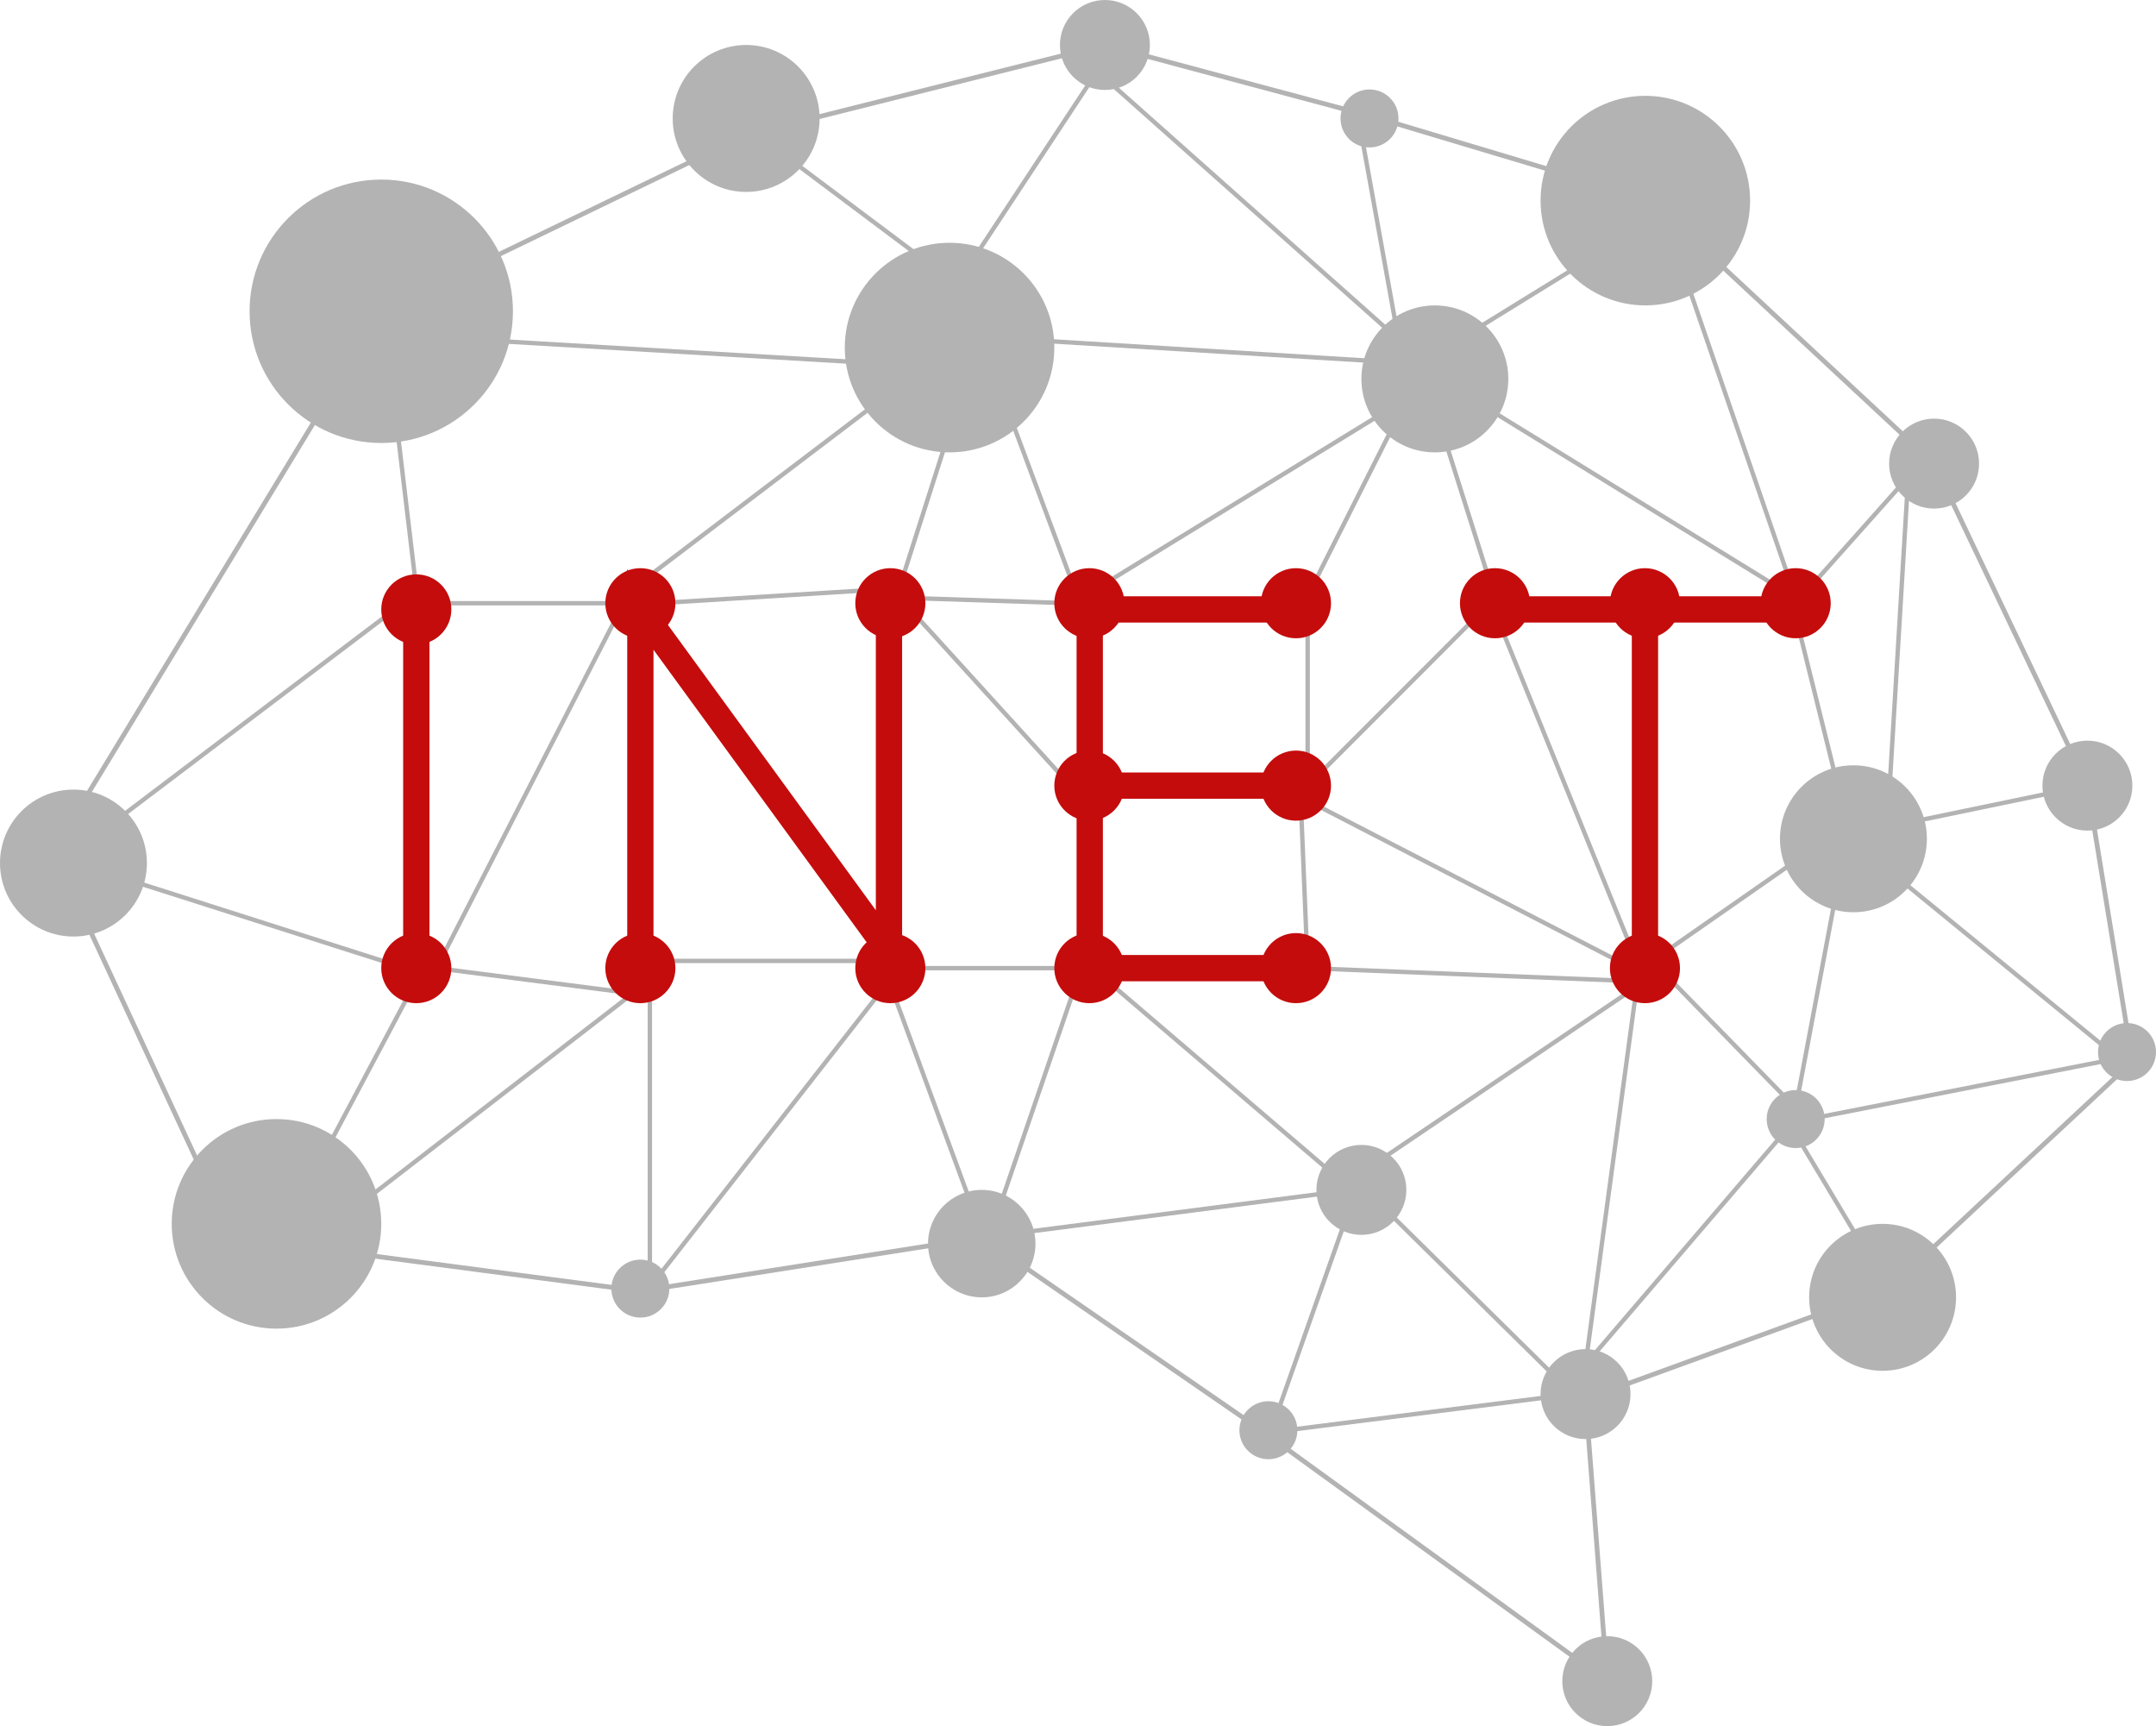 <?xml version="1.0" encoding="UTF-8" standalone="no"?>
<!-- Generator: Adobe Illustrator 25.0.0, SVG Export Plug-In . SVG Version: 6.00 Build 0)  -->

<svg
   version="1.1"
   id="Layer_1"
   x="0px"
   y="0px"
   viewBox="0 0 1074.83 860.36"
   xml:space="preserve"
   sodipodi:docname="inet-logo.svg"
   inkscape:version="1.3.2 (091e20ef0f, 2023-11-25)"
   width="1074.83"
   height="860.36"
   xmlns:inkscape="http://www.inkscape.org/namespaces/inkscape"
   xmlns:sodipodi="http://sodipodi.sourceforge.net/DTD/sodipodi-0.dtd"
   xmlns="http://www.w3.org/2000/svg"
   xmlns:svg="http://www.w3.org/2000/svg"><defs
   id="defs61" /><sodipodi:namedview
   id="namedview61"
   pagecolor="#ffffff"
   bordercolor="#000000"
   borderopacity="0.25"
   inkscape:showpageshadow="2"
   inkscape:pageopacity="0.0"
   inkscape:pagecheckerboard="true"
   inkscape:deskcolor="#d1d1d1"
   inkscape:zoom="0.56992807"
   inkscape:cx="238.6266"
   inkscape:cy="633.41327"
   inkscape:window-width="1920"
   inkscape:window-height="1052"
   inkscape:window-x="1080"
   inkscape:window-y="840"
   inkscape:window-maximized="1"
   inkscape:current-layer="Layer_1"
   showborder="true" />
<style
   type="text/css"
   id="style1">
	.st0{fill:#F2F2F2;}
	.st1{fill:#B3B3B3;}
	.st2{fill:#C40C0C;}
</style>

<g
   id="g61"
   transform="translate(-462.59,-569.82)">
	<path
   class="st1"
   d="m 1265.24,1410.23 -177.87,-128.89 -135.64,-93.47 -169.89,26.67 -0.17,-0.02 -203.96,-26.8 -0.27,-0.59 -89.69,-193.18 164.08,-269.88 182.45,-88.13 179.15,-44.91 0.3,0.08 136.05,36.43 136.35,40.85 0.2,0.19 141.44,131.62 0.1,0.2 76.5,160.66 22.55,138.37 -0.46,0.43 -121.46,113.27 -0.23,0.08 -150.49,54.72 z m -312.94,-224.86 0.39,0.27 136.05,93.76 173.74,125.9 -10.7,-138.97 0.85,-0.31 151.11,-54.95 120.63,-112.52 -22.29,-136.78 -76.26,-160.15 -140.9,-131.12 -135.78,-40.68 -135.72,-36.34 -178.45,44.72 -181.48,87.69 -163.05,268.2 88.88,191.44 202.49,26.61 z"
   id="path1" />
	<circle
   class="st1"
   cx="781.83"
   cy="1212.1"
   r="14.45"
   id="circle1" />
	<circle
   class="st1"
   cx="1145.33"
   cy="628.86"
   r="14.45"
   id="circle2" />
	<circle
   class="st1"
   cx="834.57"
   cy="628.86"
   r="36.62"
   id="circle3" />
	<circle
   class="st1"
   cx="1177.91"
   cy="758.67"
   r="36.62"
   id="circle4" />
	<circle
   class="st1"
   cx="499.21"
   cy="1000"
   r="36.62"
   id="circle5" />
	<circle
   class="st1"
   cx="1386.58"
   cy="987.89"
   r="36.62"
   id="circle6" />
	<circle
   class="st1"
   cx="652.66"
   cy="724.97"
   r="65.65"
   id="circle7" />
	<circle
   class="st1"
   cx="1282.84"
   cy="669.81"
   r="52.23"
   id="circle8" />
	<circle
   class="st1"
   cx="935.97"
   cy="743.06"
   r="52.23"
   id="circle9" />
	<circle
   class="st1"
   cx="600.43"
   cy="1179.83"
   r="52.23"
   id="circle10" />
	<circle
   class="st1"
   cx="1263.86"
   cy="1407.76"
   r="22.42"
   id="circle11" />
	<circle
   class="st1"
   cx="1094.92"
   cy="1282.69"
   r="14.45"
   id="circle12" />
	<circle
   class="st1"
   cx="1357.79"
   cy="1127.6"
   r="14.45"
   id="circle13" />
	<circle
   class="st1"
   cx="1522.97"
   cy="1094.19"
   r="14.45"
   id="circle14" />
	<circle
   class="st1"
   cx="952.02"
   cy="1189.68"
   r="26.78"
   id="circle15" />
	<circle
   class="st1"
   cx="1401.12"
   cy="1216.45"
   r="36.62"
   id="circle16" />
	<circle
   class="st1"
   cx="1253.03"
   cy="1264.68"
   r="22.42"
   id="circle17" />
	<circle
   class="st1"
   cx="1141.28"
   cy="1162.9"
   r="22.42"
   id="circle18" />
	<circle
   class="st1"
   cx="1013.42"
   cy="592.24"
   r="22.42"
   id="circle19" />
	<circle
   class="st1"
   cx="1426.79"
   cy="800.9"
   r="22.42"
   id="circle20" />
	<circle
   class="st1"
   cx="1503.22"
   cy="961.4"
   r="22.42"
   id="circle21" />
	<g
   id="g23">
		<rect
   x="663.58"
   y="871.39"
   class="st2"
   width="13.1"
   height="183.17"
   id="rect21" />
		<polygon
   class="st2"
   points="775.28,853.46 775.28,1038.4 788.38,1038.4 788.38,893.68 912.32,1063.75 912.32,871.39 899.22,871.39 899.22,1023.52 "
   id="polygon21" />
		<polygon
   class="st2"
   points="1110.86,880.12 1110.86,867.02 999.3,867.02 999.3,1058.92 1110.86,1058.92 1110.86,1045.82 1012.41,1045.82 1012.41,967.95 1093.77,967.95 1093.77,954.85 1012.41,954.85 1012.41,880.12 "
   id="polygon22" />
		<polygon
   class="st2"
   points="1213.16,867.02 1213.16,880.12 1276.1,880.12 1276.1,1054.55 1289.2,1054.55 1289.2,880.12 1352.14,880.12 1352.14,867.02 "
   id="polygon23"
   inkscape:label="polygon23" />
	</g>
	
		<rect
   x="580.14"
   y="940.08"
   transform="matrix(0.304,-0.953,0.953,0.304,-573.102,1267.833)"
   class="st1"
   width="2.18"
   height="172.21"
   id="rect23" />
	
		<rect
   x="579.74"
   y="1112.03"
   transform="matrix(0.469,-0.883,0.883,0.469,-642.596,1157.483)"
   class="st1"
   width="123.05"
   height="2.18"
   id="rect24" />
	<polygon
   class="st1"
   points="775.26,869.4 681.9,1051.49 780.85,1064.21 630.02,1180.7 628.69,1178.97 775.34,1065.7 678.54,1053.25 771.68,871.58 677.91,871.58 677.91,869.4 "
   id="polygon24" />
	
		<rect
   x="663.68"
   y="772.55"
   transform="matrix(0.993,-0.118,0.118,0.993,-91.898,84.182)"
   class="st1"
   width="2.18"
   height="90.8"
   id="rect25" />
	<polygon
   class="st1"
   points="507.7,987.02 658.75,872.7 660.07,874.44 509.01,988.76 "
   id="polygon25" />
	<polygon
   class="st1"
   points="785.48,1058.79 787.66,1058.79 787.66,1208.22 906.11,1056.57 949.44,1174.27 947.39,1175.03 905.42,1061.01 785.48,1214.56 "
   id="polygon26" />
	<rect
   x="786.57"
   y="1047.68"
   class="st1"
   width="107.9"
   height="2.18"
   id="rect26" />
	<polygon
   class="st1"
   points="696.08,740.05 696.21,737.87 926.93,751.4 778.76,863.91 777.44,862.17 920.9,753.23 "
   id="polygon27" />
	<polygon
   class="st1"
   points="790.1,869.4 910.09,861.99 938.64,772.54 940.72,773.2 911.72,864.08 910.98,864.13 790.24,871.58 "
   id="polygon28" />
	
		<rect
   x="953.75"
   y="854.49"
   transform="matrix(0.74,-0.673,0.673,0.74,-367.83,881.033)"
   class="st1"
   width="2.18"
   height="122.91"
   id="rect28" />
	<polygon
   class="st1"
   points="961.78,768.63 963.82,767.86 1001.02,867.54 998.98,868.3 "
   id="polygon29" />
	<polygon
   class="st1"
   points="917.04,869.01 917.11,866.83 996.23,869.4 996.16,871.58 "
   id="polygon30" />
	<polygon
   class="st1"
   points="1117.4,863.53 1115.44,862.55 1161.5,771.19 1010.13,863.97 1008.99,862.11 1166.91,765.31 "
   id="polygon31" />
	
		<rect
   x="1062.76"
   y="648.77"
   transform="matrix(0.061,-0.998,0.998,0.061,254.981,1760.911)"
   class="st1"
   width="2.19"
   height="192.2"
   id="rect31" />
	<polygon
   class="st1"
   points="828.56,629.73 829.87,627.99 943.93,713.42 942.62,715.17 "
   id="polygon32" />
	<polygon
   class="st1"
   points="944.93,701.37 1009.34,603.72 1010.28,604.56 1158.13,736.04 1140.21,636.91 1142.36,636.52 1161.41,741.88 1009.77,607.03 946.76,702.57 "
   id="polygon33" />
	<polygon
   class="st1"
   points="1180.07,743.94 1264.61,691.79 1265.75,693.65 1181.22,745.8 "
   id="polygon34" />
	<polygon
   class="st1"
   points="1113.4,876.53 1115.59,876.53 1115.59,958.76 1206.65,867.62 1179.6,782.06 1181.68,781.4 1209.13,868.22 1113.4,964.04 "
   id="polygon35" />
	
		<rect
   x="1190.97"
   y="915.5"
   transform="matrix(0.459,-0.889,0.889,0.459,-251.537,1605.828)"
   class="st1"
   width="2.18"
   height="187.67"
   id="rect35" />
	<polygon
   class="st1"
   points="1111.86,961.36 1115.55,1051.32 1275.49,1057.7 1275.41,1059.88 1113.45,1053.42 1109.68,961.44 "
   id="polygon36" />
	
		<rect
   x="911.44"
   y="1120.97"
   transform="matrix(0.324,-0.946,0.946,0.324,-400.439,1683.435)"
   class="st1"
   width="133.75"
   height="2.18"
   id="rect36" />
	<polygon
   class="st1"
   points="1013.98,1059.62 1015.4,1057.96 1139.04,1163.67 962.94,1186.4 962.66,1184.24 1133.88,1162.13 "
   id="polygon37" />
	<rect
   x="913.48"
   y="1051.28"
   class="st1"
   width="82.72"
   height="2.18"
   id="rect37" />
	
		<rect
   x="1060.79"
   y="1219.93"
   transform="matrix(0.333,-0.943,0.943,0.333,-405.641,1868.834)"
   class="st1"
   width="113.59"
   height="2.18"
   id="rect38" />
	<polygon
   class="st1"
   points="1140.67,1153.45 1282.04,1057.89 1283.26,1059.7 1141.89,1155.26 "
   id="polygon38" />
	<polygon
   class="st1"
   points="1147.25,1168.23 1148.79,1166.68 1249.03,1265.48 1104.23,1283.77 1103.95,1281.61 1244.3,1263.87 "
   id="polygon39" />
	<polygon
   class="st1"
   points="1254.61,1246.4 1356.96,1126.89 1358.61,1128.32 1251.45,1253.44 1277.47,1061.41 1279.63,1061.7 "
   id="polygon40" />
	<polygon
   class="st1"
   points="1356.85,1135.65 1358.73,1134.53 1402.06,1206.97 1400.18,1208.09 "
   id="polygon41" />
	<polygon
   class="st1"
   points="1284.6,1048.62 1378.83,982.93 1380.08,984.72 1287.96,1048.93 1357.1,1119.79 1382,987.69 1384.15,988.09 1358.47,1124.32 "
   id="polygon42" />
	<polygon
   class="st1"
   points="1390.86,994.13 1392.24,992.44 1521.2,1097.95 1364.7,1128.68 1364.29,1126.53 1516.23,1096.7 "
   id="polygon43" />
	
		<rect
   x="1395.87"
   y="972.3"
   transform="matrix(0.979,-0.203,0.203,0.979,-167.378,313.792)"
   class="st1"
   width="102.34"
   height="2.19"
   id="rect43" />
	<polygon
   class="st1"
   points="1356.73,877.17 1358.84,876.65 1384.14,978.6 1382.02,979.13 "
   id="polygon44" />
	<polygon
   class="st1"
   points="1365.31,863.76 1363.68,862.31 1415.18,804.47 1405.46,966.37 1403.28,966.25 1412.62,810.63 "
   id="polygon45" />
	
		<rect
   x="1240.58"
   y="870.33"
   transform="matrix(0.927,-0.376,0.376,0.927,-269.744,536.603)"
   class="st1"
   width="2.18"
   height="179.89"
   id="rect45" />
	<polygon
   class="st1"
   points="1355.76,865.39 1296.5,693.07 1298.56,692.36 1359.81,870.45 1185.21,763.01 1186.35,761.15 "
   id="polygon46" />
	<g
   id="g60">
		<circle
   class="st2"
   cx="1005.67"
   cy="961.4"
   r="17.47"
   id="circle46" />
		<circle
   class="st2"
   cx="1108.67"
   cy="961.4"
   r="17.47"
   id="circle47" />
		<circle
   class="st2"
   cx="670.13"
   cy="873.57"
   r="17.47"
   id="circle48" />
		<circle
   class="st2"
   cx="670.13"
   cy="1052.37"
   r="17.47"
   id="circle49" />
		<circle
   class="st2"
   cx="781.83"
   cy="1052.37"
   r="17.47"
   id="circle50" />
		<circle
   class="st2"
   cx="906.45"
   cy="1052.37"
   r="17.47"
   id="circle51" />
		<circle
   class="st2"
   cx="906.45"
   cy="870.49"
   r="17.47"
   id="circle52" />
		<circle
   class="st2"
   cx="781.83"
   cy="870.49"
   r="17.47"
   id="circle53" />
		<circle
   class="st2"
   cx="1005.67"
   cy="1052.37"
   r="17.47"
   id="circle54" />
		<circle
   class="st2"
   cx="1108.67"
   cy="1052.37"
   r="17.47"
   id="circle55" />
		<circle
   class="st2"
   cx="1282.65"
   cy="1052.37"
   r="17.47"
   id="circle56" />
		<circle
   class="st2"
   cx="1108.67"
   cy="870.49"
   r="17.47"
   id="circle57" />
		<circle
   class="st2"
   cx="1005.67"
   cy="870.49"
   r="17.47"
   id="circle58" />
		<circle
   class="st2"
   cx="1282.65"
   cy="870.49"
   id="circle59"
   r="17.47"
   inkscape:label="circle59" />
		<circle
   class="st2"
   cx="1357.79"
   cy="870.49"
   r="17.47"
   id="circle60" />
	<circle
   class="st2"
   cx="1207.89"
   cy="870.49"
   r="17.47"
   id="circle61" /></g>
</g><rect
   class="st0"
   width="2000"
   height="2000"
   id="rect1"
   x="-507.771"
   y="-545.694"
   style="display:none" />
</svg>
